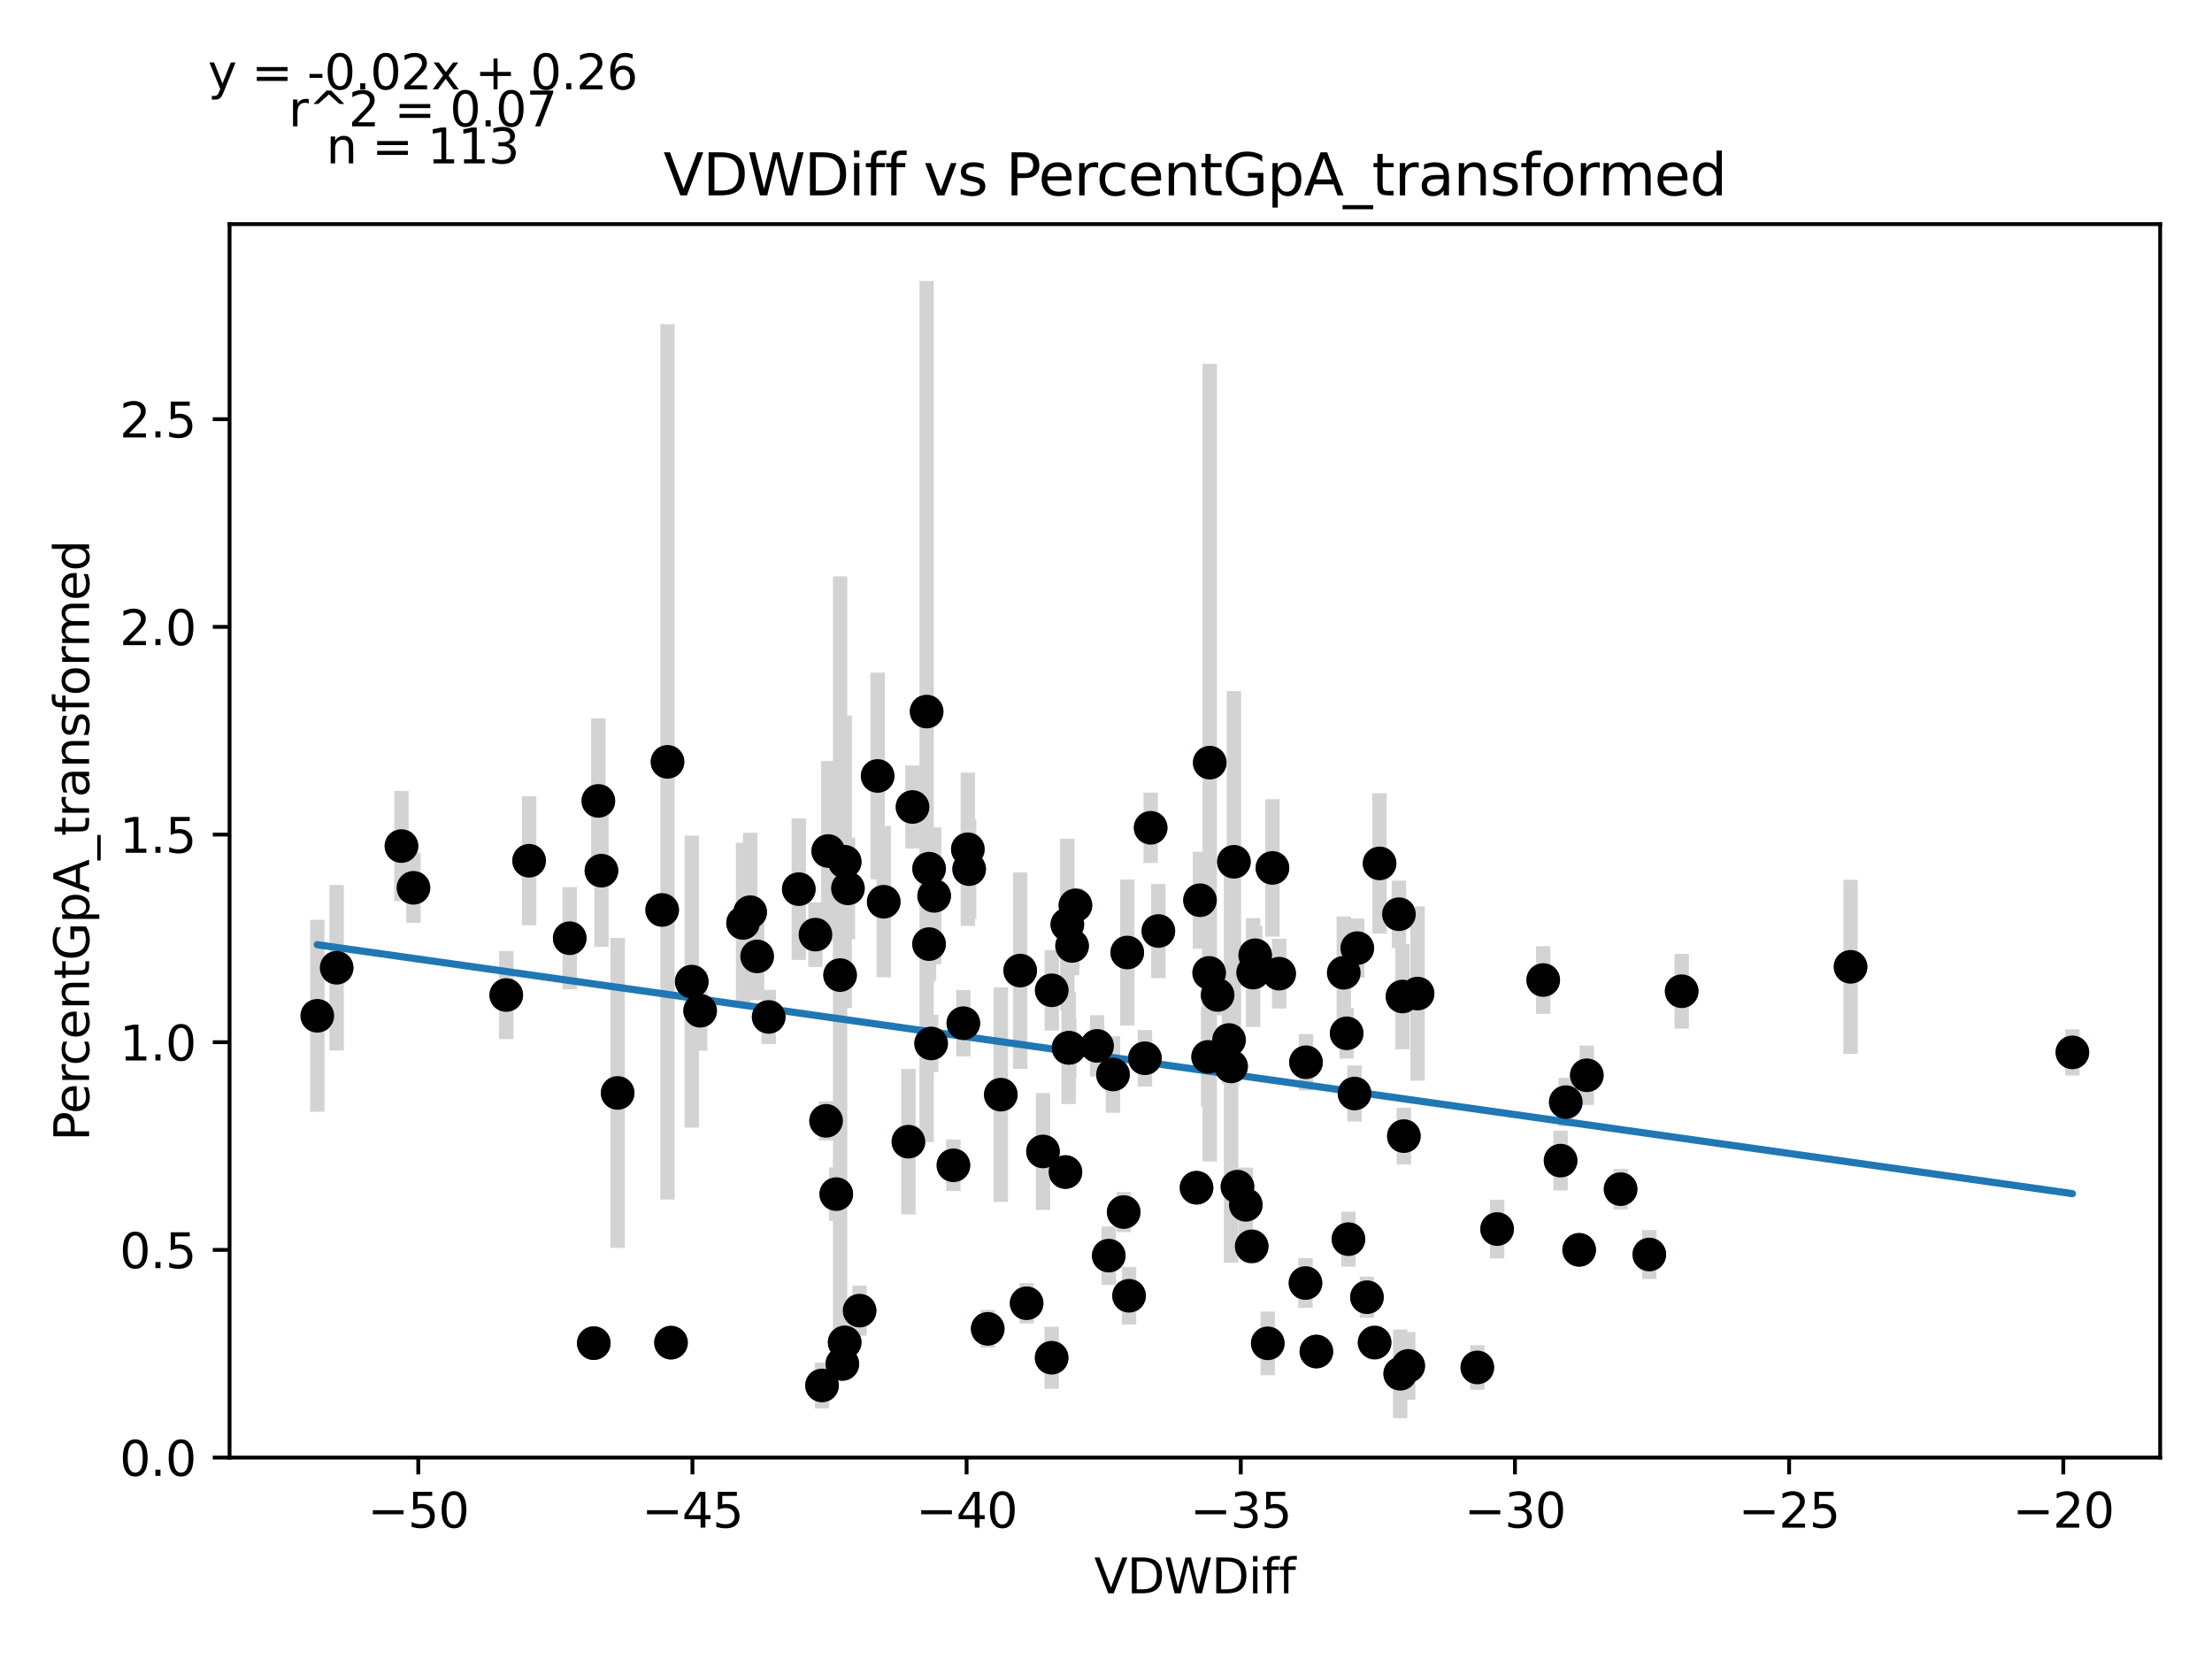 <?xml version="1.0" encoding="utf-8" standalone="no"?>
<!DOCTYPE svg PUBLIC "-//W3C//DTD SVG 1.1//EN"
  "http://www.w3.org/Graphics/SVG/1.1/DTD/svg11.dtd">
<svg xmlns:xlink="http://www.w3.org/1999/xlink" width="460.8pt" height="345.6pt" viewBox="0 0 460.8 345.6" xmlns="http://www.w3.org/2000/svg" version="1.1">
 <defs>
  <style type="text/css">*{stroke-linejoin: round; stroke-linecap: butt}</style>
 </defs>
 <g id="figure_1">
  <g id="patch_1">
   <path d="M 0 345.6 
L 460.8 345.6 
L 460.8 0 
L 0 0 
z
" style="fill: #ffffff"/>
  </g>
  <g id="axes_1">
   <g id="patch_2">
    <path d="M 47.821 303.64 
L 450 303.64 
L 450 46.692 
L 47.821 46.692 
z
" style="fill: #ffffff"/>
   </g>
   <g id="PathCollection_1">
    <defs>
     <path id="m735f400dd0" d="M 0 3 
C 0.796 3 1.559 2.684 2.121 2.121 
C 2.684 1.559 3 0.796 3 0 
C 3 -0.796 2.684 -1.559 2.121 -2.121 
C 1.559 -2.684 0.796 -3 0 -3 
C -0.796 -3 -1.559 -2.684 -2.121 -2.121 
C -2.684 -1.559 -3 -0.796 -3 0 
C -3 0.796 -2.684 1.559 -2.121 2.121 
C -1.559 2.684 -0.796 3 0 3 
z
" style="stroke: #1f77b4"/>
    </defs>
    <g clip-path="url(#p9bbe5860d2)">
     <use xlink:href="#m735f400dd0" x="169.873" y="194.701" style="fill: #1f77b4; stroke: #1f77b4"/>
     <use xlink:href="#m735f400dd0" x="172.091" y="233.491" style="fill: #1f77b4; stroke: #1f77b4"/>
     <use xlink:href="#m735f400dd0" x="110.224" y="179.307" style="fill: #1f77b4; stroke: #1f77b4"/>
     <use xlink:href="#m735f400dd0" x="223.336" y="197.056" style="fill: #1f77b4; stroke: #1f77b4"/>
     <use xlink:href="#m735f400dd0" x="83.628" y="176.254" style="fill: #1f77b4; stroke: #1f77b4"/>
     <use xlink:href="#m735f400dd0" x="66.102" y="211.611" style="fill: #1f77b4; stroke: #1f77b4"/>
     <use xlink:href="#m735f400dd0" x="70.128" y="201.6" style="fill: #1f77b4; stroke: #1f77b4"/>
     <use xlink:href="#m735f400dd0" x="86.128" y="184.947" style="fill: #1f77b4; stroke: #1f77b4"/>
     <use xlink:href="#m735f400dd0" x="124.649" y="166.845" style="fill: #1f77b4; stroke: #1f77b4"/>
     <use xlink:href="#m735f400dd0" x="238.505" y="220.456" style="fill: #1f77b4; stroke: #1f77b4"/>
     <use xlink:href="#m735f400dd0" x="139.783" y="279.701" style="fill: #1f77b4; stroke: #1f77b4"/>
     <use xlink:href="#m735f400dd0" x="145.85" y="210.555" style="fill: #1f77b4; stroke: #1f77b4"/>
     <use xlink:href="#m735f400dd0" x="193.968" y="217.369" style="fill: #1f77b4; stroke: #1f77b4"/>
     <use xlink:href="#m735f400dd0" x="144.1" y="204.488" style="fill: #1f77b4; stroke: #1f77b4"/>
     <use xlink:href="#m735f400dd0" x="166.402" y="185.223" style="fill: #1f77b4; stroke: #1f77b4"/>
     <use xlink:href="#m735f400dd0" x="325.096" y="241.779" style="fill: #1f77b4; stroke: #1f77b4"/>
     <use xlink:href="#m735f400dd0" x="175.006" y="203.127" style="fill: #1f77b4; stroke: #1f77b4"/>
     <use xlink:href="#m735f400dd0" x="125.287" y="181.377" style="fill: #1f77b4; stroke: #1f77b4"/>
     <use xlink:href="#m735f400dd0" x="179.07" y="273.03" style="fill: #1f77b4; stroke: #1f77b4"/>
     <use xlink:href="#m735f400dd0" x="222.346" y="192.592" style="fill: #1f77b4; stroke: #1f77b4"/>
     <use xlink:href="#m735f400dd0" x="128.669" y="227.677" style="fill: #1f77b4; stroke: #1f77b4"/>
     <use xlink:href="#m735f400dd0" x="193.537" y="196.674" style="fill: #1f77b4; stroke: #1f77b4"/>
     <use xlink:href="#m735f400dd0" x="271.956" y="267.281" style="fill: #1f77b4; stroke: #1f77b4"/>
     <use xlink:href="#m735f400dd0" x="257.783" y="247.198" style="fill: #1f77b4; stroke: #1f77b4"/>
     <use xlink:href="#m735f400dd0" x="175.966" y="179.523" style="fill: #1f77b4; stroke: #1f77b4"/>
     <use xlink:href="#m735f400dd0" x="139.056" y="158.712" style="fill: #1f77b4; stroke: #1f77b4"/>
     <use xlink:href="#m735f400dd0" x="157.72" y="199.237" style="fill: #1f77b4; stroke: #1f77b4"/>
     <use xlink:href="#m735f400dd0" x="123.694" y="279.805" style="fill: #1f77b4; stroke: #1f77b4"/>
     <use xlink:href="#m735f400dd0" x="118.68" y="195.447" style="fill: #1f77b4; stroke: #1f77b4"/>
     <use xlink:href="#m735f400dd0" x="182.826" y="161.647" style="fill: #1f77b4; stroke: #1f77b4"/>
     <use xlink:href="#m735f400dd0" x="137.943" y="189.56" style="fill: #1f77b4; stroke: #1f77b4"/>
     <use xlink:href="#m735f400dd0" x="174.211" y="248.752" style="fill: #1f77b4; stroke: #1f77b4"/>
     <use xlink:href="#m735f400dd0" x="193.035" y="148.236" style="fill: #1f77b4; stroke: #1f77b4"/>
     <use xlink:href="#m735f400dd0" x="292.453" y="236.674" style="fill: #1f77b4; stroke: #1f77b4"/>
     <use xlink:href="#m735f400dd0" x="284.76" y="270.23" style="fill: #1f77b4; stroke: #1f77b4"/>
     <use xlink:href="#m735f400dd0" x="189.24" y="237.833" style="fill: #1f77b4; stroke: #1f77b4"/>
     <use xlink:href="#m735f400dd0" x="259.52" y="250.987" style="fill: #1f77b4; stroke: #1f77b4"/>
     <use xlink:href="#m735f400dd0" x="105.463" y="207.283" style="fill: #1f77b4; stroke: #1f77b4"/>
     <use xlink:href="#m735f400dd0" x="176.639" y="185.064" style="fill: #1f77b4; stroke: #1f77b4"/>
     <use xlink:href="#m735f400dd0" x="251.676" y="220.169" style="fill: #1f77b4; stroke: #1f77b4"/>
     <use xlink:href="#m735f400dd0" x="241.31" y="193.948" style="fill: #1f77b4; stroke: #1f77b4"/>
     <use xlink:href="#m735f400dd0" x="256.459" y="222.158" style="fill: #1f77b4; stroke: #1f77b4"/>
     <use xlink:href="#m735f400dd0" x="160.13" y="211.845" style="fill: #1f77b4; stroke: #1f77b4"/>
     <use xlink:href="#m735f400dd0" x="252.01" y="158.874" style="fill: #1f77b4; stroke: #1f77b4"/>
     <use xlink:href="#m735f400dd0" x="156.272" y="190.023" style="fill: #1f77b4; stroke: #1f77b4"/>
     <use xlink:href="#m735f400dd0" x="175.478" y="284.13" style="fill: #1f77b4; stroke: #1f77b4"/>
     <use xlink:href="#m735f400dd0" x="337.597" y="247.722" style="fill: #1f77b4; stroke: #1f77b4"/>
     <use xlink:href="#m735f400dd0" x="261.047" y="202.61" style="fill: #1f77b4; stroke: #1f77b4"/>
     <use xlink:href="#m735f400dd0" x="184.098" y="187.851" style="fill: #1f77b4; stroke: #1f77b4"/>
     <use xlink:href="#m735f400dd0" x="235.203" y="269.932" style="fill: #1f77b4; stroke: #1f77b4"/>
     <use xlink:href="#m735f400dd0" x="231.857" y="223.838" style="fill: #1f77b4; stroke: #1f77b4"/>
     <use xlink:href="#m735f400dd0" x="205.76" y="276.821" style="fill: #1f77b4; stroke: #1f77b4"/>
     <use xlink:href="#m735f400dd0" x="219.076" y="282.841" style="fill: #1f77b4; stroke: #1f77b4"/>
     <use xlink:href="#m735f400dd0" x="228.545" y="217.88" style="fill: #1f77b4; stroke: #1f77b4"/>
     <use xlink:href="#m735f400dd0" x="200.681" y="213.148" style="fill: #1f77b4; stroke: #1f77b4"/>
     <use xlink:href="#m735f400dd0" x="175.961" y="279.635" style="fill: #1f77b4; stroke: #1f77b4"/>
     <use xlink:href="#m735f400dd0" x="201.618" y="176.92" style="fill: #1f77b4; stroke: #1f77b4"/>
     <use xlink:href="#m735f400dd0" x="249.982" y="187.532" style="fill: #1f77b4; stroke: #1f77b4"/>
     <use xlink:href="#m735f400dd0" x="282.745" y="197.515" style="fill: #1f77b4; stroke: #1f77b4"/>
     <use xlink:href="#m735f400dd0" x="326.184" y="229.595" style="fill: #1f77b4; stroke: #1f77b4"/>
     <use xlink:href="#m735f400dd0" x="280.534" y="215.259" style="fill: #1f77b4; stroke: #1f77b4"/>
     <use xlink:href="#m735f400dd0" x="265.073" y="180.802" style="fill: #1f77b4; stroke: #1f77b4"/>
     <use xlink:href="#m735f400dd0" x="286.357" y="279.676" style="fill: #1f77b4; stroke: #1f77b4"/>
     <use xlink:href="#m735f400dd0" x="217.277" y="239.867" style="fill: #1f77b4; stroke: #1f77b4"/>
     <use xlink:href="#m735f400dd0" x="194.604" y="186.625" style="fill: #1f77b4; stroke: #1f77b4"/>
     <use xlink:href="#m735f400dd0" x="221.953" y="244.161" style="fill: #1f77b4; stroke: #1f77b4"/>
     <use xlink:href="#m735f400dd0" x="208.485" y="228.036" style="fill: #1f77b4; stroke: #1f77b4"/>
     <use xlink:href="#m735f400dd0" x="171.242" y="288.612" style="fill: #1f77b4; stroke: #1f77b4"/>
     <use xlink:href="#m735f400dd0" x="264.099" y="279.841" style="fill: #1f77b4; stroke: #1f77b4"/>
     <use xlink:href="#m735f400dd0" x="272.063" y="221.289" style="fill: #1f77b4; stroke: #1f77b4"/>
     <use xlink:href="#m735f400dd0" x="266.474" y="202.831" style="fill: #1f77b4; stroke: #1f77b4"/>
     <use xlink:href="#m735f400dd0" x="190.097" y="168.111" style="fill: #1f77b4; stroke: #1f77b4"/>
     <use xlink:href="#m735f400dd0" x="172.534" y="177.281" style="fill: #1f77b4; stroke: #1f77b4"/>
     <use xlink:href="#m735f400dd0" x="222.758" y="218.268" style="fill: #1f77b4; stroke: #1f77b4"/>
     <use xlink:href="#m735f400dd0" x="291.424" y="190.447" style="fill: #1f77b4; stroke: #1f77b4"/>
     <use xlink:href="#m735f400dd0" x="274.224" y="281.549" style="fill: #1f77b4; stroke: #1f77b4"/>
     <use xlink:href="#m735f400dd0" x="154.793" y="192.269" style="fill: #1f77b4; stroke: #1f77b4"/>
     <use xlink:href="#m735f400dd0" x="222.61" y="218.292" style="fill: #1f77b4; stroke: #1f77b4"/>
     <use xlink:href="#m735f400dd0" x="282.17" y="227.801" style="fill: #1f77b4; stroke: #1f77b4"/>
     <use xlink:href="#m735f400dd0" x="249.26" y="247.424" style="fill: #1f77b4; stroke: #1f77b4"/>
     <use xlink:href="#m735f400dd0" x="230.974" y="261.57" style="fill: #1f77b4; stroke: #1f77b4"/>
     <use xlink:href="#m735f400dd0" x="224.033" y="188.598" style="fill: #1f77b4; stroke: #1f77b4"/>
     <use xlink:href="#m735f400dd0" x="219.103" y="206.294" style="fill: #1f77b4; stroke: #1f77b4"/>
     <use xlink:href="#m735f400dd0" x="234.827" y="198.424" style="fill: #1f77b4; stroke: #1f77b4"/>
     <use xlink:href="#m735f400dd0" x="292.165" y="207.592" style="fill: #1f77b4; stroke: #1f77b4"/>
     <use xlink:href="#m735f400dd0" x="212.527" y="202.191" style="fill: #1f77b4; stroke: #1f77b4"/>
     <use xlink:href="#m735f400dd0" x="280.902" y="258.142" style="fill: #1f77b4; stroke: #1f77b4"/>
     <use xlink:href="#m735f400dd0" x="343.58" y="261.338" style="fill: #1f77b4; stroke: #1f77b4"/>
     <use xlink:href="#m735f400dd0" x="201.891" y="181.056" style="fill: #1f77b4; stroke: #1f77b4"/>
     <use xlink:href="#m735f400dd0" x="234.087" y="252.498" style="fill: #1f77b4; stroke: #1f77b4"/>
     <use xlink:href="#m735f400dd0" x="239.704" y="172.441" style="fill: #1f77b4; stroke: #1f77b4"/>
     <use xlink:href="#m735f400dd0" x="257.048" y="179.527" style="fill: #1f77b4; stroke: #1f77b4"/>
     <use xlink:href="#m735f400dd0" x="330.563" y="223.999" style="fill: #1f77b4; stroke: #1f77b4"/>
     <use xlink:href="#m735f400dd0" x="350.322" y="206.491" style="fill: #1f77b4; stroke: #1f77b4"/>
     <use xlink:href="#m735f400dd0" x="321.482" y="204.153" style="fill: #1f77b4; stroke: #1f77b4"/>
     <use xlink:href="#m735f400dd0" x="198.613" y="242.754" style="fill: #1f77b4; stroke: #1f77b4"/>
     <use xlink:href="#m735f400dd0" x="256.025" y="216.65" style="fill: #1f77b4; stroke: #1f77b4"/>
     <use xlink:href="#m735f400dd0" x="311.873" y="256.035" style="fill: #1f77b4; stroke: #1f77b4"/>
     <use xlink:href="#m735f400dd0" x="261.48" y="198.998" style="fill: #1f77b4; stroke: #1f77b4"/>
     <use xlink:href="#m735f400dd0" x="307.751" y="284.868" style="fill: #1f77b4; stroke: #1f77b4"/>
     <use xlink:href="#m735f400dd0" x="260.748" y="259.639" style="fill: #1f77b4; stroke: #1f77b4"/>
     <use xlink:href="#m735f400dd0" x="431.719" y="219.232" style="fill: #1f77b4; stroke: #1f77b4"/>
     <use xlink:href="#m735f400dd0" x="385.504" y="201.41" style="fill: #1f77b4; stroke: #1f77b4"/>
     <use xlink:href="#m735f400dd0" x="213.867" y="271.493" style="fill: #1f77b4; stroke: #1f77b4"/>
     <use xlink:href="#m735f400dd0" x="295.309" y="206.978" style="fill: #1f77b4; stroke: #1f77b4"/>
     <use xlink:href="#m735f400dd0" x="193.548" y="180.96" style="fill: #1f77b4; stroke: #1f77b4"/>
     <use xlink:href="#m735f400dd0" x="279.935" y="202.643" style="fill: #1f77b4; stroke: #1f77b4"/>
     <use xlink:href="#m735f400dd0" x="328.966" y="260.365" style="fill: #1f77b4; stroke: #1f77b4"/>
     <use xlink:href="#m735f400dd0" x="253.651" y="207.268" style="fill: #1f77b4; stroke: #1f77b4"/>
     <use xlink:href="#m735f400dd0" x="291.69" y="286.184" style="fill: #1f77b4; stroke: #1f77b4"/>
     <use xlink:href="#m735f400dd0" x="287.389" y="179.864" style="fill: #1f77b4; stroke: #1f77b4"/>
     <use xlink:href="#m735f400dd0" x="293.362" y="284.539" style="fill: #1f77b4; stroke: #1f77b4"/>
     <use xlink:href="#m735f400dd0" x="251.895" y="202.674" style="fill: #1f77b4; stroke: #1f77b4"/>
    </g>
   </g>
   <g id="matplotlib.axis_1">
    <g id="xtick_1">
     <g id="line2d_1">
      <defs>
       <path id="mb7cf203f38" d="M 0 0 
L 0 3.5 
" style="stroke: #000000; stroke-width: 0.8"/>
      </defs>
      <g>
       <use xlink:href="#mb7cf203f38" x="87.133" y="303.64" style="stroke: #000000; stroke-width: 0.8"/>
      </g>
     </g>
     <g id="text_1">
      <!-- −50 -->
      <g transform="translate(76.581 318.238)scale(0.1 -0.1)">
       <defs>
        <path id="DejaVuSans-2212" d="M 678 2272 
L 4684 2272 
L 4684 1741 
L 678 1741 
L 678 2272 
z
" transform="scale(0.016)"/>
        <path id="DejaVuSans-35" d="M 691 4666 
L 3169 4666 
L 3169 4134 
L 1269 4134 
L 1269 2991 
Q 1406 3038 1543 3061 
Q 1681 3084 1819 3084 
Q 2600 3084 3056 2656 
Q 3513 2228 3513 1497 
Q 3513 744 3044 326 
Q 2575 -91 1722 -91 
Q 1428 -91 1123 -41 
Q 819 9 494 109 
L 494 744 
Q 775 591 1075 516 
Q 1375 441 1709 441 
Q 2250 441 2565 725 
Q 2881 1009 2881 1497 
Q 2881 1984 2565 2268 
Q 2250 2553 1709 2553 
Q 1456 2553 1204 2497 
Q 953 2441 691 2322 
L 691 4666 
z
" transform="scale(0.016)"/>
        <path id="DejaVuSans-30" d="M 2034 4250 
Q 1547 4250 1301 3770 
Q 1056 3291 1056 2328 
Q 1056 1369 1301 889 
Q 1547 409 2034 409 
Q 2525 409 2770 889 
Q 3016 1369 3016 2328 
Q 3016 3291 2770 3770 
Q 2525 4250 2034 4250 
z
M 2034 4750 
Q 2819 4750 3233 4129 
Q 3647 3509 3647 2328 
Q 3647 1150 3233 529 
Q 2819 -91 2034 -91 
Q 1250 -91 836 529 
Q 422 1150 422 2328 
Q 422 3509 836 4129 
Q 1250 4750 2034 4750 
z
" transform="scale(0.016)"/>
       </defs>
       <use xlink:href="#DejaVuSans-2212"/>
       <use xlink:href="#DejaVuSans-35" x="83.789"/>
       <use xlink:href="#DejaVuSans-30" x="147.412"/>
      </g>
     </g>
    </g>
    <g id="xtick_2">
     <g id="line2d_2">
      <g>
       <use xlink:href="#mb7cf203f38" x="144.247" y="303.64" style="stroke: #000000; stroke-width: 0.8"/>
      </g>
     </g>
     <g id="text_2">
      <!-- −45 -->
      <g transform="translate(133.695 318.238)scale(0.1 -0.1)">
       <defs>
        <path id="DejaVuSans-34" d="M 2419 4116 
L 825 1625 
L 2419 1625 
L 2419 4116 
z
M 2253 4666 
L 3047 4666 
L 3047 1625 
L 3713 1625 
L 3713 1100 
L 3047 1100 
L 3047 0 
L 2419 0 
L 2419 1100 
L 313 1100 
L 313 1709 
L 2253 4666 
z
" transform="scale(0.016)"/>
       </defs>
       <use xlink:href="#DejaVuSans-2212"/>
       <use xlink:href="#DejaVuSans-34" x="83.789"/>
       <use xlink:href="#DejaVuSans-35" x="147.412"/>
      </g>
     </g>
    </g>
    <g id="xtick_3">
     <g id="line2d_3">
      <g>
       <use xlink:href="#mb7cf203f38" x="201.362" y="303.64" style="stroke: #000000; stroke-width: 0.8"/>
      </g>
     </g>
     <g id="text_3">
      <!-- −40 -->
      <g transform="translate(190.81 318.238)scale(0.1 -0.1)">
       <use xlink:href="#DejaVuSans-2212"/>
       <use xlink:href="#DejaVuSans-34" x="83.789"/>
       <use xlink:href="#DejaVuSans-30" x="147.412"/>
      </g>
     </g>
    </g>
    <g id="xtick_4">
     <g id="line2d_4">
      <g>
       <use xlink:href="#mb7cf203f38" x="258.477" y="303.64" style="stroke: #000000; stroke-width: 0.8"/>
      </g>
     </g>
     <g id="text_4">
      <!-- −35 -->
      <g transform="translate(247.924 318.238)scale(0.1 -0.1)">
       <defs>
        <path id="DejaVuSans-33" d="M 2597 2516 
Q 3050 2419 3304 2112 
Q 3559 1806 3559 1356 
Q 3559 666 3084 287 
Q 2609 -91 1734 -91 
Q 1441 -91 1130 -33 
Q 819 25 488 141 
L 488 750 
Q 750 597 1062 519 
Q 1375 441 1716 441 
Q 2309 441 2620 675 
Q 2931 909 2931 1356 
Q 2931 1769 2642 2001 
Q 2353 2234 1838 2234 
L 1294 2234 
L 1294 2753 
L 1863 2753 
Q 2328 2753 2575 2939 
Q 2822 3125 2822 3475 
Q 2822 3834 2567 4026 
Q 2313 4219 1838 4219 
Q 1578 4219 1281 4162 
Q 984 4106 628 3988 
L 628 4550 
Q 988 4650 1302 4700 
Q 1616 4750 1894 4750 
Q 2613 4750 3031 4423 
Q 3450 4097 3450 3541 
Q 3450 3153 3228 2886 
Q 3006 2619 2597 2516 
z
" transform="scale(0.016)"/>
       </defs>
       <use xlink:href="#DejaVuSans-2212"/>
       <use xlink:href="#DejaVuSans-33" x="83.789"/>
       <use xlink:href="#DejaVuSans-35" x="147.412"/>
      </g>
     </g>
    </g>
    <g id="xtick_5">
     <g id="line2d_5">
      <g>
       <use xlink:href="#mb7cf203f38" x="315.591" y="303.64" style="stroke: #000000; stroke-width: 0.8"/>
      </g>
     </g>
     <g id="text_5">
      <!-- −30 -->
      <g transform="translate(305.039 318.238)scale(0.1 -0.1)">
       <use xlink:href="#DejaVuSans-2212"/>
       <use xlink:href="#DejaVuSans-33" x="83.789"/>
       <use xlink:href="#DejaVuSans-30" x="147.412"/>
      </g>
     </g>
    </g>
    <g id="xtick_6">
     <g id="line2d_6">
      <g>
       <use xlink:href="#mb7cf203f38" x="372.706" y="303.64" style="stroke: #000000; stroke-width: 0.8"/>
      </g>
     </g>
     <g id="text_6">
      <!-- −25 -->
      <g transform="translate(362.154 318.238)scale(0.1 -0.1)">
       <defs>
        <path id="DejaVuSans-32" d="M 1228 531 
L 3431 531 
L 3431 0 
L 469 0 
L 469 531 
Q 828 903 1448 1529 
Q 2069 2156 2228 2338 
Q 2531 2678 2651 2914 
Q 2772 3150 2772 3378 
Q 2772 3750 2511 3984 
Q 2250 4219 1831 4219 
Q 1534 4219 1204 4116 
Q 875 4013 500 3803 
L 500 4441 
Q 881 4594 1212 4672 
Q 1544 4750 1819 4750 
Q 2544 4750 2975 4387 
Q 3406 4025 3406 3419 
Q 3406 3131 3298 2873 
Q 3191 2616 2906 2266 
Q 2828 2175 2409 1742 
Q 1991 1309 1228 531 
z
" transform="scale(0.016)"/>
       </defs>
       <use xlink:href="#DejaVuSans-2212"/>
       <use xlink:href="#DejaVuSans-32" x="83.789"/>
       <use xlink:href="#DejaVuSans-35" x="147.412"/>
      </g>
     </g>
    </g>
    <g id="xtick_7">
     <g id="line2d_7">
      <g>
       <use xlink:href="#mb7cf203f38" x="429.821" y="303.64" style="stroke: #000000; stroke-width: 0.8"/>
      </g>
     </g>
     <g id="text_7">
      <!-- −20 -->
      <g transform="translate(419.268 318.238)scale(0.1 -0.1)">
       <use xlink:href="#DejaVuSans-2212"/>
       <use xlink:href="#DejaVuSans-32" x="83.789"/>
       <use xlink:href="#DejaVuSans-30" x="147.412"/>
      </g>
     </g>
    </g>
    <g id="text_8">
     <!-- VDWDiff -->
     <g transform="translate(227.937 331.917)scale(0.1 -0.1)">
      <defs>
       <path id="DejaVuSans-56" d="M 1831 0 
L 50 4666 
L 709 4666 
L 2188 738 
L 3669 4666 
L 4325 4666 
L 2547 0 
L 1831 0 
z
" transform="scale(0.016)"/>
       <path id="DejaVuSans-44" d="M 1259 4147 
L 1259 519 
L 2022 519 
Q 2988 519 3436 956 
Q 3884 1394 3884 2338 
Q 3884 3275 3436 3711 
Q 2988 4147 2022 4147 
L 1259 4147 
z
M 628 4666 
L 1925 4666 
Q 3281 4666 3915 4102 
Q 4550 3538 4550 2338 
Q 4550 1131 3912 565 
Q 3275 0 1925 0 
L 628 0 
L 628 4666 
z
" transform="scale(0.016)"/>
       <path id="DejaVuSans-57" d="M 213 4666 
L 850 4666 
L 1831 722 
L 2809 4666 
L 3519 4666 
L 4500 722 
L 5478 4666 
L 6119 4666 
L 4947 0 
L 4153 0 
L 3169 4050 
L 2175 0 
L 1381 0 
L 213 4666 
z
" transform="scale(0.016)"/>
       <path id="DejaVuSans-69" d="M 603 3500 
L 1178 3500 
L 1178 0 
L 603 0 
L 603 3500 
z
M 603 4863 
L 1178 4863 
L 1178 4134 
L 603 4134 
L 603 4863 
z
" transform="scale(0.016)"/>
       <path id="DejaVuSans-66" d="M 2375 4863 
L 2375 4384 
L 1825 4384 
Q 1516 4384 1395 4259 
Q 1275 4134 1275 3809 
L 1275 3500 
L 2222 3500 
L 2222 3053 
L 1275 3053 
L 1275 0 
L 697 0 
L 697 3053 
L 147 3053 
L 147 3500 
L 697 3500 
L 697 3744 
Q 697 4328 969 4595 
Q 1241 4863 1831 4863 
L 2375 4863 
z
" transform="scale(0.016)"/>
      </defs>
      <use xlink:href="#DejaVuSans-56"/>
      <use xlink:href="#DejaVuSans-44" x="68.408"/>
      <use xlink:href="#DejaVuSans-57" x="145.41"/>
      <use xlink:href="#DejaVuSans-44" x="244.287"/>
      <use xlink:href="#DejaVuSans-69" x="321.289"/>
      <use xlink:href="#DejaVuSans-66" x="349.072"/>
      <use xlink:href="#DejaVuSans-66" x="384.277"/>
     </g>
    </g>
   </g>
   <g id="matplotlib.axis_2">
    <g id="ytick_1">
     <g id="line2d_8">
      <defs>
       <path id="ma50ad6dd1a" d="M 0 0 
L -3.5 0 
" style="stroke: #000000; stroke-width: 0.8"/>
      </defs>
      <g>
       <use xlink:href="#ma50ad6dd1a" x="47.821" y="303.64" style="stroke: #000000; stroke-width: 0.8"/>
      </g>
     </g>
     <g id="text_9">
      <!-- 0.0 -->
      <g transform="translate(24.918 307.439)scale(0.1 -0.1)">
       <defs>
        <path id="DejaVuSans-2e" d="M 684 794 
L 1344 794 
L 1344 0 
L 684 0 
L 684 794 
z
" transform="scale(0.016)"/>
       </defs>
       <use xlink:href="#DejaVuSans-30"/>
       <use xlink:href="#DejaVuSans-2e" x="63.623"/>
       <use xlink:href="#DejaVuSans-30" x="95.41"/>
      </g>
     </g>
    </g>
    <g id="ytick_2">
     <g id="line2d_9">
      <g>
       <use xlink:href="#ma50ad6dd1a" x="47.821" y="260.378" style="stroke: #000000; stroke-width: 0.8"/>
      </g>
     </g>
     <g id="text_10">
      <!-- 0.5 -->
      <g transform="translate(24.918 264.177)scale(0.1 -0.1)">
       <use xlink:href="#DejaVuSans-30"/>
       <use xlink:href="#DejaVuSans-2e" x="63.623"/>
       <use xlink:href="#DejaVuSans-35" x="95.41"/>
      </g>
     </g>
    </g>
    <g id="ytick_3">
     <g id="line2d_10">
      <g>
       <use xlink:href="#ma50ad6dd1a" x="47.821" y="217.115" style="stroke: #000000; stroke-width: 0.8"/>
      </g>
     </g>
     <g id="text_11">
      <!-- 1.0 -->
      <g transform="translate(24.918 220.915)scale(0.1 -0.1)">
       <defs>
        <path id="DejaVuSans-31" d="M 794 531 
L 1825 531 
L 1825 4091 
L 703 3866 
L 703 4441 
L 1819 4666 
L 2450 4666 
L 2450 531 
L 3481 531 
L 3481 0 
L 794 0 
L 794 531 
z
" transform="scale(0.016)"/>
       </defs>
       <use xlink:href="#DejaVuSans-31"/>
       <use xlink:href="#DejaVuSans-2e" x="63.623"/>
       <use xlink:href="#DejaVuSans-30" x="95.41"/>
      </g>
     </g>
    </g>
    <g id="ytick_4">
     <g id="line2d_11">
      <g>
       <use xlink:href="#ma50ad6dd1a" x="47.821" y="173.853" style="stroke: #000000; stroke-width: 0.8"/>
      </g>
     </g>
     <g id="text_12">
      <!-- 1.5 -->
      <g transform="translate(24.918 177.652)scale(0.1 -0.1)">
       <use xlink:href="#DejaVuSans-31"/>
       <use xlink:href="#DejaVuSans-2e" x="63.623"/>
       <use xlink:href="#DejaVuSans-35" x="95.41"/>
      </g>
     </g>
    </g>
    <g id="ytick_5">
     <g id="line2d_12">
      <g>
       <use xlink:href="#ma50ad6dd1a" x="47.821" y="130.591" style="stroke: #000000; stroke-width: 0.8"/>
      </g>
     </g>
     <g id="text_13">
      <!-- 2.0 -->
      <g transform="translate(24.918 134.39)scale(0.1 -0.1)">
       <use xlink:href="#DejaVuSans-32"/>
       <use xlink:href="#DejaVuSans-2e" x="63.623"/>
       <use xlink:href="#DejaVuSans-30" x="95.41"/>
      </g>
     </g>
    </g>
    <g id="ytick_6">
     <g id="line2d_13">
      <g>
       <use xlink:href="#ma50ad6dd1a" x="47.821" y="87.328" style="stroke: #000000; stroke-width: 0.8"/>
      </g>
     </g>
     <g id="text_14">
      <!-- 2.5 -->
      <g transform="translate(24.918 91.128)scale(0.1 -0.1)">
       <use xlink:href="#DejaVuSans-32"/>
       <use xlink:href="#DejaVuSans-2e" x="63.623"/>
       <use xlink:href="#DejaVuSans-35" x="95.41"/>
      </g>
     </g>
    </g>
    <g id="text_15">
     <!-- PercentGpA_transformed -->
     <g transform="translate(18.56 237.704)rotate(-90)scale(0.1 -0.1)">
      <defs>
       <path id="DejaVuSans-50" d="M 1259 4147 
L 1259 2394 
L 2053 2394 
Q 2494 2394 2734 2622 
Q 2975 2850 2975 3272 
Q 2975 3691 2734 3919 
Q 2494 4147 2053 4147 
L 1259 4147 
z
M 628 4666 
L 2053 4666 
Q 2838 4666 3239 4311 
Q 3641 3956 3641 3272 
Q 3641 2581 3239 2228 
Q 2838 1875 2053 1875 
L 1259 1875 
L 1259 0 
L 628 0 
L 628 4666 
z
" transform="scale(0.016)"/>
       <path id="DejaVuSans-65" d="M 3597 1894 
L 3597 1613 
L 953 1613 
Q 991 1019 1311 708 
Q 1631 397 2203 397 
Q 2534 397 2845 478 
Q 3156 559 3463 722 
L 3463 178 
Q 3153 47 2828 -22 
Q 2503 -91 2169 -91 
Q 1331 -91 842 396 
Q 353 884 353 1716 
Q 353 2575 817 3079 
Q 1281 3584 2069 3584 
Q 2775 3584 3186 3129 
Q 3597 2675 3597 1894 
z
M 3022 2063 
Q 3016 2534 2758 2815 
Q 2500 3097 2075 3097 
Q 1594 3097 1305 2825 
Q 1016 2553 972 2059 
L 3022 2063 
z
" transform="scale(0.016)"/>
       <path id="DejaVuSans-72" d="M 2631 2963 
Q 2534 3019 2420 3045 
Q 2306 3072 2169 3072 
Q 1681 3072 1420 2755 
Q 1159 2438 1159 1844 
L 1159 0 
L 581 0 
L 581 3500 
L 1159 3500 
L 1159 2956 
Q 1341 3275 1631 3429 
Q 1922 3584 2338 3584 
Q 2397 3584 2469 3576 
Q 2541 3569 2628 3553 
L 2631 2963 
z
" transform="scale(0.016)"/>
       <path id="DejaVuSans-63" d="M 3122 3366 
L 3122 2828 
Q 2878 2963 2633 3030 
Q 2388 3097 2138 3097 
Q 1578 3097 1268 2742 
Q 959 2388 959 1747 
Q 959 1106 1268 751 
Q 1578 397 2138 397 
Q 2388 397 2633 464 
Q 2878 531 3122 666 
L 3122 134 
Q 2881 22 2623 -34 
Q 2366 -91 2075 -91 
Q 1284 -91 818 406 
Q 353 903 353 1747 
Q 353 2603 823 3093 
Q 1294 3584 2113 3584 
Q 2378 3584 2631 3529 
Q 2884 3475 3122 3366 
z
" transform="scale(0.016)"/>
       <path id="DejaVuSans-6e" d="M 3513 2113 
L 3513 0 
L 2938 0 
L 2938 2094 
Q 2938 2591 2744 2837 
Q 2550 3084 2163 3084 
Q 1697 3084 1428 2787 
Q 1159 2491 1159 1978 
L 1159 0 
L 581 0 
L 581 3500 
L 1159 3500 
L 1159 2956 
Q 1366 3272 1645 3428 
Q 1925 3584 2291 3584 
Q 2894 3584 3203 3211 
Q 3513 2838 3513 2113 
z
" transform="scale(0.016)"/>
       <path id="DejaVuSans-74" d="M 1172 4494 
L 1172 3500 
L 2356 3500 
L 2356 3053 
L 1172 3053 
L 1172 1153 
Q 1172 725 1289 603 
Q 1406 481 1766 481 
L 2356 481 
L 2356 0 
L 1766 0 
Q 1100 0 847 248 
Q 594 497 594 1153 
L 594 3053 
L 172 3053 
L 172 3500 
L 594 3500 
L 594 4494 
L 1172 4494 
z
" transform="scale(0.016)"/>
       <path id="DejaVuSans-47" d="M 3809 666 
L 3809 1919 
L 2778 1919 
L 2778 2438 
L 4434 2438 
L 4434 434 
Q 4069 175 3628 42 
Q 3188 -91 2688 -91 
Q 1594 -91 976 548 
Q 359 1188 359 2328 
Q 359 3472 976 4111 
Q 1594 4750 2688 4750 
Q 3144 4750 3555 4637 
Q 3966 4525 4313 4306 
L 4313 3634 
Q 3963 3931 3569 4081 
Q 3175 4231 2741 4231 
Q 1884 4231 1454 3753 
Q 1025 3275 1025 2328 
Q 1025 1384 1454 906 
Q 1884 428 2741 428 
Q 3075 428 3337 486 
Q 3600 544 3809 666 
z
" transform="scale(0.016)"/>
       <path id="DejaVuSans-70" d="M 1159 525 
L 1159 -1331 
L 581 -1331 
L 581 3500 
L 1159 3500 
L 1159 2969 
Q 1341 3281 1617 3432 
Q 1894 3584 2278 3584 
Q 2916 3584 3314 3078 
Q 3713 2572 3713 1747 
Q 3713 922 3314 415 
Q 2916 -91 2278 -91 
Q 1894 -91 1617 61 
Q 1341 213 1159 525 
z
M 3116 1747 
Q 3116 2381 2855 2742 
Q 2594 3103 2138 3103 
Q 1681 3103 1420 2742 
Q 1159 2381 1159 1747 
Q 1159 1113 1420 752 
Q 1681 391 2138 391 
Q 2594 391 2855 752 
Q 3116 1113 3116 1747 
z
" transform="scale(0.016)"/>
       <path id="DejaVuSans-41" d="M 2188 4044 
L 1331 1722 
L 3047 1722 
L 2188 4044 
z
M 1831 4666 
L 2547 4666 
L 4325 0 
L 3669 0 
L 3244 1197 
L 1141 1197 
L 716 0 
L 50 0 
L 1831 4666 
z
" transform="scale(0.016)"/>
       <path id="DejaVuSans-5f" d="M 3263 -1063 
L 3263 -1509 
L -63 -1509 
L -63 -1063 
L 3263 -1063 
z
" transform="scale(0.016)"/>
       <path id="DejaVuSans-61" d="M 2194 1759 
Q 1497 1759 1228 1600 
Q 959 1441 959 1056 
Q 959 750 1161 570 
Q 1363 391 1709 391 
Q 2188 391 2477 730 
Q 2766 1069 2766 1631 
L 2766 1759 
L 2194 1759 
z
M 3341 1997 
L 3341 0 
L 2766 0 
L 2766 531 
Q 2569 213 2275 61 
Q 1981 -91 1556 -91 
Q 1019 -91 701 211 
Q 384 513 384 1019 
Q 384 1609 779 1909 
Q 1175 2209 1959 2209 
L 2766 2209 
L 2766 2266 
Q 2766 2663 2505 2880 
Q 2244 3097 1772 3097 
Q 1472 3097 1187 3025 
Q 903 2953 641 2809 
L 641 3341 
Q 956 3463 1253 3523 
Q 1550 3584 1831 3584 
Q 2591 3584 2966 3190 
Q 3341 2797 3341 1997 
z
" transform="scale(0.016)"/>
       <path id="DejaVuSans-73" d="M 2834 3397 
L 2834 2853 
Q 2591 2978 2328 3040 
Q 2066 3103 1784 3103 
Q 1356 3103 1142 2972 
Q 928 2841 928 2578 
Q 928 2378 1081 2264 
Q 1234 2150 1697 2047 
L 1894 2003 
Q 2506 1872 2764 1633 
Q 3022 1394 3022 966 
Q 3022 478 2636 193 
Q 2250 -91 1575 -91 
Q 1294 -91 989 -36 
Q 684 19 347 128 
L 347 722 
Q 666 556 975 473 
Q 1284 391 1588 391 
Q 1994 391 2212 530 
Q 2431 669 2431 922 
Q 2431 1156 2273 1281 
Q 2116 1406 1581 1522 
L 1381 1569 
Q 847 1681 609 1914 
Q 372 2147 372 2553 
Q 372 3047 722 3315 
Q 1072 3584 1716 3584 
Q 2034 3584 2315 3537 
Q 2597 3491 2834 3397 
z
" transform="scale(0.016)"/>
       <path id="DejaVuSans-6f" d="M 1959 3097 
Q 1497 3097 1228 2736 
Q 959 2375 959 1747 
Q 959 1119 1226 758 
Q 1494 397 1959 397 
Q 2419 397 2687 759 
Q 2956 1122 2956 1747 
Q 2956 2369 2687 2733 
Q 2419 3097 1959 3097 
z
M 1959 3584 
Q 2709 3584 3137 3096 
Q 3566 2609 3566 1747 
Q 3566 888 3137 398 
Q 2709 -91 1959 -91 
Q 1206 -91 779 398 
Q 353 888 353 1747 
Q 353 2609 779 3096 
Q 1206 3584 1959 3584 
z
" transform="scale(0.016)"/>
       <path id="DejaVuSans-6d" d="M 3328 2828 
Q 3544 3216 3844 3400 
Q 4144 3584 4550 3584 
Q 5097 3584 5394 3201 
Q 5691 2819 5691 2113 
L 5691 0 
L 5113 0 
L 5113 2094 
Q 5113 2597 4934 2840 
Q 4756 3084 4391 3084 
Q 3944 3084 3684 2787 
Q 3425 2491 3425 1978 
L 3425 0 
L 2847 0 
L 2847 2094 
Q 2847 2600 2669 2842 
Q 2491 3084 2119 3084 
Q 1678 3084 1418 2786 
Q 1159 2488 1159 1978 
L 1159 0 
L 581 0 
L 581 3500 
L 1159 3500 
L 1159 2956 
Q 1356 3278 1631 3431 
Q 1906 3584 2284 3584 
Q 2666 3584 2933 3390 
Q 3200 3197 3328 2828 
z
" transform="scale(0.016)"/>
       <path id="DejaVuSans-64" d="M 2906 2969 
L 2906 4863 
L 3481 4863 
L 3481 0 
L 2906 0 
L 2906 525 
Q 2725 213 2448 61 
Q 2172 -91 1784 -91 
Q 1150 -91 751 415 
Q 353 922 353 1747 
Q 353 2572 751 3078 
Q 1150 3584 1784 3584 
Q 2172 3584 2448 3432 
Q 2725 3281 2906 2969 
z
M 947 1747 
Q 947 1113 1208 752 
Q 1469 391 1925 391 
Q 2381 391 2643 752 
Q 2906 1113 2906 1747 
Q 2906 2381 2643 2742 
Q 2381 3103 1925 3103 
Q 1469 3103 1208 2742 
Q 947 2381 947 1747 
z
" transform="scale(0.016)"/>
      </defs>
      <use xlink:href="#DejaVuSans-50"/>
      <use xlink:href="#DejaVuSans-65" x="56.678"/>
      <use xlink:href="#DejaVuSans-72" x="118.201"/>
      <use xlink:href="#DejaVuSans-63" x="157.064"/>
      <use xlink:href="#DejaVuSans-65" x="212.045"/>
      <use xlink:href="#DejaVuSans-6e" x="273.568"/>
      <use xlink:href="#DejaVuSans-74" x="336.947"/>
      <use xlink:href="#DejaVuSans-47" x="376.156"/>
      <use xlink:href="#DejaVuSans-70" x="453.646"/>
      <use xlink:href="#DejaVuSans-41" x="517.123"/>
      <use xlink:href="#DejaVuSans-5f" x="585.531"/>
      <use xlink:href="#DejaVuSans-74" x="635.531"/>
      <use xlink:href="#DejaVuSans-72" x="674.74"/>
      <use xlink:href="#DejaVuSans-61" x="715.854"/>
      <use xlink:href="#DejaVuSans-6e" x="777.133"/>
      <use xlink:href="#DejaVuSans-73" x="840.512"/>
      <use xlink:href="#DejaVuSans-66" x="892.611"/>
      <use xlink:href="#DejaVuSans-6f" x="927.816"/>
      <use xlink:href="#DejaVuSans-72" x="988.998"/>
      <use xlink:href="#DejaVuSans-6d" x="1028.361"/>
      <use xlink:href="#DejaVuSans-65" x="1125.773"/>
      <use xlink:href="#DejaVuSans-64" x="1187.297"/>
     </g>
    </g>
   </g>
   <g id="LineCollection_1">
    <path d="M 169.873 201.447 
L 169.873 187.956 
" clip-path="url(#p9bbe5860d2)" style="fill: none; stroke: #d3d3d3; stroke-width: 3"/>
    <path d="M 172.091 237.579 
L 172.091 229.403 
" clip-path="url(#p9bbe5860d2)" style="fill: none; stroke: #d3d3d3; stroke-width: 3"/>
    <path d="M 110.224 192.752 
L 110.224 165.862 
" clip-path="url(#p9bbe5860d2)" style="fill: none; stroke: #d3d3d3; stroke-width: 3"/>
    <path d="M 223.336 203.162 
L 223.336 190.949 
" clip-path="url(#p9bbe5860d2)" style="fill: none; stroke: #d3d3d3; stroke-width: 3"/>
    <path d="M 83.628 187.742 
L 83.628 164.766 
" clip-path="url(#p9bbe5860d2)" style="fill: none; stroke: #d3d3d3; stroke-width: 3"/>
    <path d="M 66.102 231.605 
L 66.102 191.617 
" clip-path="url(#p9bbe5860d2)" style="fill: none; stroke: #d3d3d3; stroke-width: 3"/>
    <path d="M 70.128 218.832 
L 70.128 184.368 
" clip-path="url(#p9bbe5860d2)" style="fill: none; stroke: #d3d3d3; stroke-width: 3"/>
    <path d="M 86.128 192.263 
L 86.128 177.631 
" clip-path="url(#p9bbe5860d2)" style="fill: none; stroke: #d3d3d3; stroke-width: 3"/>
    <path d="M 124.649 184.055 
L 124.649 149.635 
" clip-path="url(#p9bbe5860d2)" style="fill: none; stroke: #d3d3d3; stroke-width: 3"/>
    <path d="M 238.505 226.34 
L 238.505 214.571 
" clip-path="url(#p9bbe5860d2)" style="fill: none; stroke: #d3d3d3; stroke-width: 3"/>
    <path d="M 139.783 282.411 
L 139.783 276.991 
" clip-path="url(#p9bbe5860d2)" style="fill: none; stroke: #d3d3d3; stroke-width: 3"/>
    <path d="M 145.85 218.873 
L 145.85 202.236 
" clip-path="url(#p9bbe5860d2)" style="fill: none; stroke: #d3d3d3; stroke-width: 3"/>
    <path d="M 193.968 223.318 
L 193.968 211.421 
" clip-path="url(#p9bbe5860d2)" style="fill: none; stroke: #d3d3d3; stroke-width: 3"/>
    <path d="M 144.1 234.905 
L 144.1 174.071 
" clip-path="url(#p9bbe5860d2)" style="fill: none; stroke: #d3d3d3; stroke-width: 3"/>
    <path d="M 166.402 199.96 
L 166.402 170.487 
" clip-path="url(#p9bbe5860d2)" style="fill: none; stroke: #d3d3d3; stroke-width: 3"/>
    <path d="M 325.096 247.998 
L 325.096 235.559 
" clip-path="url(#p9bbe5860d2)" style="fill: none; stroke: #d3d3d3; stroke-width: 3"/>
    <path d="M 175.006 286.194 
L 175.006 120.06 
" clip-path="url(#p9bbe5860d2)" style="fill: none; stroke: #d3d3d3; stroke-width: 3"/>
    <path d="M 125.287 197.251 
L 125.287 165.503 
" clip-path="url(#p9bbe5860d2)" style="fill: none; stroke: #d3d3d3; stroke-width: 3"/>
    <path d="M 179.07 278.235 
L 179.07 267.825 
" clip-path="url(#p9bbe5860d2)" style="fill: none; stroke: #d3d3d3; stroke-width: 3"/>
    <path d="M 222.346 210.478 
L 222.346 174.707 
" clip-path="url(#p9bbe5860d2)" style="fill: none; stroke: #d3d3d3; stroke-width: 3"/>
    <path d="M 128.669 259.97 
L 128.669 195.384 
" clip-path="url(#p9bbe5860d2)" style="fill: none; stroke: #d3d3d3; stroke-width: 3"/>
    <path d="M 193.537 204.336 
L 193.537 189.013 
" clip-path="url(#p9bbe5860d2)" style="fill: none; stroke: #d3d3d3; stroke-width: 3"/>
    <path d="M 271.956 272.454 
L 271.956 262.109 
" clip-path="url(#p9bbe5860d2)" style="fill: none; stroke: #d3d3d3; stroke-width: 3"/>
    <path d="M 257.783 250.475 
L 257.783 243.921 
" clip-path="url(#p9bbe5860d2)" style="fill: none; stroke: #d3d3d3; stroke-width: 3"/>
    <path d="M 175.966 209.997 
L 175.966 149.049 
" clip-path="url(#p9bbe5860d2)" style="fill: none; stroke: #d3d3d3; stroke-width: 3"/>
    <path d="M 139.056 249.892 
L 139.056 67.532 
" clip-path="url(#p9bbe5860d2)" style="fill: none; stroke: #d3d3d3; stroke-width: 3"/>
    <path d="M 157.72 208.355 
L 157.72 190.118 
" clip-path="url(#p9bbe5860d2)" style="fill: none; stroke: #d3d3d3; stroke-width: 3"/>
    <path d="M 123.694 282.421 
L 123.694 277.189 
" clip-path="url(#p9bbe5860d2)" style="fill: none; stroke: #d3d3d3; stroke-width: 3"/>
    <path d="M 118.68 206.1 
L 118.68 184.795 
" clip-path="url(#p9bbe5860d2)" style="fill: none; stroke: #d3d3d3; stroke-width: 3"/>
    <path d="M 182.826 183.174 
L 182.826 140.121 
" clip-path="url(#p9bbe5860d2)" style="fill: none; stroke: #d3d3d3; stroke-width: 3"/>
    <path d="M 137.943 192.305 
L 137.943 186.815 
" clip-path="url(#p9bbe5860d2)" style="fill: none; stroke: #d3d3d3; stroke-width: 3"/>
    <path d="M 174.211 254.322 
L 174.211 243.181 
" clip-path="url(#p9bbe5860d2)" style="fill: none; stroke: #d3d3d3; stroke-width: 3"/>
    <path d="M 193.035 237.936 
L 193.035 58.537 
" clip-path="url(#p9bbe5860d2)" style="fill: none; stroke: #d3d3d3; stroke-width: 3"/>
    <path d="M 292.453 242.578 
L 292.453 230.769 
" clip-path="url(#p9bbe5860d2)" style="fill: none; stroke: #d3d3d3; stroke-width: 3"/>
    <path d="M 284.76 274.519 
L 284.76 265.941 
" clip-path="url(#p9bbe5860d2)" style="fill: none; stroke: #d3d3d3; stroke-width: 3"/>
    <path d="M 189.24 253 
L 189.24 222.666 
" clip-path="url(#p9bbe5860d2)" style="fill: none; stroke: #d3d3d3; stroke-width: 3"/>
    <path d="M 259.52 258.749 
L 259.52 243.226 
" clip-path="url(#p9bbe5860d2)" style="fill: none; stroke: #d3d3d3; stroke-width: 3"/>
    <path d="M 105.463 216.459 
L 105.463 198.107 
" clip-path="url(#p9bbe5860d2)" style="fill: none; stroke: #d3d3d3; stroke-width: 3"/>
    <path d="M 176.639 195.646 
L 176.639 174.481 
" clip-path="url(#p9bbe5860d2)" style="fill: none; stroke: #d3d3d3; stroke-width: 3"/>
    <path d="M 251.676 230.557 
L 251.676 209.781 
" clip-path="url(#p9bbe5860d2)" style="fill: none; stroke: #d3d3d3; stroke-width: 3"/>
    <path d="M 241.31 203.754 
L 241.31 184.143 
" clip-path="url(#p9bbe5860d2)" style="fill: none; stroke: #d3d3d3; stroke-width: 3"/>
    <path d="M 256.459 263.027 
L 256.459 181.289 
" clip-path="url(#p9bbe5860d2)" style="fill: none; stroke: #d3d3d3; stroke-width: 3"/>
    <path d="M 160.13 217.496 
L 160.13 206.194 
" clip-path="url(#p9bbe5860d2)" style="fill: none; stroke: #d3d3d3; stroke-width: 3"/>
    <path d="M 252.01 241.951 
L 252.01 75.797 
" clip-path="url(#p9bbe5860d2)" style="fill: none; stroke: #d3d3d3; stroke-width: 3"/>
    <path d="M 156.272 206.569 
L 156.272 173.477 
" clip-path="url(#p9bbe5860d2)" style="fill: none; stroke: #d3d3d3; stroke-width: 3"/>
    <path d="M 175.478 287.421 
L 175.478 280.84 
" clip-path="url(#p9bbe5860d2)" style="fill: none; stroke: #d3d3d3; stroke-width: 3"/>
    <path d="M 337.597 251.94 
L 337.597 243.503 
" clip-path="url(#p9bbe5860d2)" style="fill: none; stroke: #d3d3d3; stroke-width: 3"/>
    <path d="M 261.047 213.949 
L 261.047 191.271 
" clip-path="url(#p9bbe5860d2)" style="fill: none; stroke: #d3d3d3; stroke-width: 3"/>
    <path d="M 184.098 203.605 
L 184.098 172.098 
" clip-path="url(#p9bbe5860d2)" style="fill: none; stroke: #d3d3d3; stroke-width: 3"/>
    <path d="M 235.203 275.926 
L 235.203 263.938 
" clip-path="url(#p9bbe5860d2)" style="fill: none; stroke: #d3d3d3; stroke-width: 3"/>
    <path d="M 231.857 231.816 
L 231.857 215.861 
" clip-path="url(#p9bbe5860d2)" style="fill: none; stroke: #d3d3d3; stroke-width: 3"/>
    <path d="M 205.76 280.751 
L 205.76 272.89 
" clip-path="url(#p9bbe5860d2)" style="fill: none; stroke: #d3d3d3; stroke-width: 3"/>
    <path d="M 219.076 289.319 
L 219.076 276.363 
" clip-path="url(#p9bbe5860d2)" style="fill: none; stroke: #d3d3d3; stroke-width: 3"/>
    <path d="M 228.545 224.27 
L 228.545 211.49 
" clip-path="url(#p9bbe5860d2)" style="fill: none; stroke: #d3d3d3; stroke-width: 3"/>
    <path d="M 200.681 220.07 
L 200.681 206.227 
" clip-path="url(#p9bbe5860d2)" style="fill: none; stroke: #d3d3d3; stroke-width: 3"/>
    <path d="M 175.961 284.875 
L 175.961 274.394 
" clip-path="url(#p9bbe5860d2)" style="fill: none; stroke: #d3d3d3; stroke-width: 3"/>
    <path d="M 201.618 192.888 
L 201.618 160.951 
" clip-path="url(#p9bbe5860d2)" style="fill: none; stroke: #d3d3d3; stroke-width: 3"/>
    <path d="M 249.982 197.629 
L 249.982 177.434 
" clip-path="url(#p9bbe5860d2)" style="fill: none; stroke: #d3d3d3; stroke-width: 3"/>
    <path d="M 282.745 203.688 
L 282.745 191.341 
" clip-path="url(#p9bbe5860d2)" style="fill: none; stroke: #d3d3d3; stroke-width: 3"/>
    <path d="M 326.184 234.652 
L 326.184 224.537 
" clip-path="url(#p9bbe5860d2)" style="fill: none; stroke: #d3d3d3; stroke-width: 3"/>
    <path d="M 280.534 220.526 
L 280.534 209.992 
" clip-path="url(#p9bbe5860d2)" style="fill: none; stroke: #d3d3d3; stroke-width: 3"/>
    <path d="M 265.073 195.104 
L 265.073 166.499 
" clip-path="url(#p9bbe5860d2)" style="fill: none; stroke: #d3d3d3; stroke-width: 3"/>
    <path d="M 286.357 283.199 
L 286.357 276.153 
" clip-path="url(#p9bbe5860d2)" style="fill: none; stroke: #d3d3d3; stroke-width: 3"/>
    <path d="M 217.277 252.034 
L 217.277 227.701 
" clip-path="url(#p9bbe5860d2)" style="fill: none; stroke: #d3d3d3; stroke-width: 3"/>
    <path d="M 194.604 200.864 
L 194.604 172.387 
" clip-path="url(#p9bbe5860d2)" style="fill: none; stroke: #d3d3d3; stroke-width: 3"/>
    <path d="M 221.953 245.147 
L 221.953 243.175 
" clip-path="url(#p9bbe5860d2)" style="fill: none; stroke: #d3d3d3; stroke-width: 3"/>
    <path d="M 208.485 250.366 
L 208.485 205.706 
" clip-path="url(#p9bbe5860d2)" style="fill: none; stroke: #d3d3d3; stroke-width: 3"/>
    <path d="M 171.242 293.385 
L 171.242 283.839 
" clip-path="url(#p9bbe5860d2)" style="fill: none; stroke: #d3d3d3; stroke-width: 3"/>
    <path d="M 264.099 286.477 
L 264.099 273.206 
" clip-path="url(#p9bbe5860d2)" style="fill: none; stroke: #d3d3d3; stroke-width: 3"/>
    <path d="M 272.063 227.172 
L 272.063 215.405 
" clip-path="url(#p9bbe5860d2)" style="fill: none; stroke: #d3d3d3; stroke-width: 3"/>
    <path d="M 266.474 210.1 
L 266.474 195.563 
" clip-path="url(#p9bbe5860d2)" style="fill: none; stroke: #d3d3d3; stroke-width: 3"/>
    <path d="M 190.097 176.775 
L 190.097 159.447 
" clip-path="url(#p9bbe5860d2)" style="fill: none; stroke: #d3d3d3; stroke-width: 3"/>
    <path d="M 172.534 196.022 
L 172.534 158.54 
" clip-path="url(#p9bbe5860d2)" style="fill: none; stroke: #d3d3d3; stroke-width: 3"/>
    <path d="M 222.758 224.482 
L 222.758 212.054 
" clip-path="url(#p9bbe5860d2)" style="fill: none; stroke: #d3d3d3; stroke-width: 3"/>
    <path d="M 291.424 197.443 
L 291.424 183.45 
" clip-path="url(#p9bbe5860d2)" style="fill: none; stroke: #d3d3d3; stroke-width: 3"/>
    <path d="M 274.224 284.785 
L 274.224 278.312 
" clip-path="url(#p9bbe5860d2)" style="fill: none; stroke: #d3d3d3; stroke-width: 3"/>
    <path d="M 154.793 208.976 
L 154.793 175.562 
" clip-path="url(#p9bbe5860d2)" style="fill: none; stroke: #d3d3d3; stroke-width: 3"/>
    <path d="M 222.61 229.977 
L 222.61 206.608 
" clip-path="url(#p9bbe5860d2)" style="fill: none; stroke: #d3d3d3; stroke-width: 3"/>
    <path d="M 282.17 233.65 
L 282.17 221.952 
" clip-path="url(#p9bbe5860d2)" style="fill: none; stroke: #d3d3d3; stroke-width: 3"/>
    <path d="M 249.26 250.326 
L 249.26 244.522 
" clip-path="url(#p9bbe5860d2)" style="fill: none; stroke: #d3d3d3; stroke-width: 3"/>
    <path d="M 230.974 267.653 
L 230.974 255.488 
" clip-path="url(#p9bbe5860d2)" style="fill: none; stroke: #d3d3d3; stroke-width: 3"/>
    <path d="M 224.033 192.183 
L 224.033 185.013 
" clip-path="url(#p9bbe5860d2)" style="fill: none; stroke: #d3d3d3; stroke-width: 3"/>
    <path d="M 219.103 214.678 
L 219.103 197.91 
" clip-path="url(#p9bbe5860d2)" style="fill: none; stroke: #d3d3d3; stroke-width: 3"/>
    <path d="M 234.827 213.624 
L 234.827 183.224 
" clip-path="url(#p9bbe5860d2)" style="fill: none; stroke: #d3d3d3; stroke-width: 3"/>
    <path d="M 292.165 218.588 
L 292.165 196.596 
" clip-path="url(#p9bbe5860d2)" style="fill: none; stroke: #d3d3d3; stroke-width: 3"/>
    <path d="M 212.527 222.653 
L 212.527 181.729 
" clip-path="url(#p9bbe5860d2)" style="fill: none; stroke: #d3d3d3; stroke-width: 3"/>
    <path d="M 280.902 263.863 
L 280.902 252.422 
" clip-path="url(#p9bbe5860d2)" style="fill: none; stroke: #d3d3d3; stroke-width: 3"/>
    <path d="M 343.58 266.432 
L 343.58 256.245 
" clip-path="url(#p9bbe5860d2)" style="fill: none; stroke: #d3d3d3; stroke-width: 3"/>
    <path d="M 201.891 191.424 
L 201.891 170.688 
" clip-path="url(#p9bbe5860d2)" style="fill: none; stroke: #d3d3d3; stroke-width: 3"/>
    <path d="M 234.087 256.678 
L 234.087 248.318 
" clip-path="url(#p9bbe5860d2)" style="fill: none; stroke: #d3d3d3; stroke-width: 3"/>
    <path d="M 239.704 179.773 
L 239.704 165.11 
" clip-path="url(#p9bbe5860d2)" style="fill: none; stroke: #d3d3d3; stroke-width: 3"/>
    <path d="M 257.048 215.091 
L 257.048 143.963 
" clip-path="url(#p9bbe5860d2)" style="fill: none; stroke: #d3d3d3; stroke-width: 3"/>
    <path d="M 330.563 230.177 
L 330.563 217.821 
" clip-path="url(#p9bbe5860d2)" style="fill: none; stroke: #d3d3d3; stroke-width: 3"/>
    <path d="M 350.322 214.273 
L 350.322 198.71 
" clip-path="url(#p9bbe5860d2)" style="fill: none; stroke: #d3d3d3; stroke-width: 3"/>
    <path d="M 321.482 211.202 
L 321.482 197.105 
" clip-path="url(#p9bbe5860d2)" style="fill: none; stroke: #d3d3d3; stroke-width: 3"/>
    <path d="M 198.613 248.121 
L 198.613 237.387 
" clip-path="url(#p9bbe5860d2)" style="fill: none; stroke: #d3d3d3; stroke-width: 3"/>
    <path d="M 256.025 225.738 
L 256.025 207.562 
" clip-path="url(#p9bbe5860d2)" style="fill: none; stroke: #d3d3d3; stroke-width: 3"/>
    <path d="M 311.873 262.142 
L 311.873 249.927 
" clip-path="url(#p9bbe5860d2)" style="fill: none; stroke: #d3d3d3; stroke-width: 3"/>
    <path d="M 261.48 205.131 
L 261.48 192.865 
" clip-path="url(#p9bbe5860d2)" style="fill: none; stroke: #d3d3d3; stroke-width: 3"/>
    <path d="M 307.751 289.515 
L 307.751 280.222 
" clip-path="url(#p9bbe5860d2)" style="fill: none; stroke: #d3d3d3; stroke-width: 3"/>
    <path d="M 260.748 263.173 
L 260.748 256.106 
" clip-path="url(#p9bbe5860d2)" style="fill: none; stroke: #d3d3d3; stroke-width: 3"/>
    <path d="M 431.719 224.044 
L 431.719 214.42 
" clip-path="url(#p9bbe5860d2)" style="fill: none; stroke: #d3d3d3; stroke-width: 3"/>
    <path d="M 385.504 219.548 
L 385.504 183.272 
" clip-path="url(#p9bbe5860d2)" style="fill: none; stroke: #d3d3d3; stroke-width: 3"/>
    <path d="M 213.867 275.693 
L 213.867 267.292 
" clip-path="url(#p9bbe5860d2)" style="fill: none; stroke: #d3d3d3; stroke-width: 3"/>
    <path d="M 295.309 225.131 
L 295.309 188.826 
" clip-path="url(#p9bbe5860d2)" style="fill: none; stroke: #d3d3d3; stroke-width: 3"/>
    <path d="M 193.548 189.573 
L 193.548 172.347 
" clip-path="url(#p9bbe5860d2)" style="fill: none; stroke: #d3d3d3; stroke-width: 3"/>
    <path d="M 279.935 214.354 
L 279.935 190.932 
" clip-path="url(#p9bbe5860d2)" style="fill: none; stroke: #d3d3d3; stroke-width: 3"/>
    <path d="M 328.966 262.46 
L 328.966 258.271 
" clip-path="url(#p9bbe5860d2)" style="fill: none; stroke: #d3d3d3; stroke-width: 3"/>
    <path d="M 253.651 211.511 
L 253.651 203.025 
" clip-path="url(#p9bbe5860d2)" style="fill: none; stroke: #d3d3d3; stroke-width: 3"/>
    <path d="M 291.69 295.438 
L 291.69 276.929 
" clip-path="url(#p9bbe5860d2)" style="fill: none; stroke: #d3d3d3; stroke-width: 3"/>
    <path d="M 287.389 194.48 
L 287.389 165.249 
" clip-path="url(#p9bbe5860d2)" style="fill: none; stroke: #d3d3d3; stroke-width: 3"/>
    <path d="M 293.362 291.576 
L 293.362 277.501 
" clip-path="url(#p9bbe5860d2)" style="fill: none; stroke: #d3d3d3; stroke-width: 3"/>
    <path d="M 251.895 212.475 
L 251.895 192.873 
" clip-path="url(#p9bbe5860d2)" style="fill: none; stroke: #d3d3d3; stroke-width: 3"/>
   </g>
   <g id="line2d_14">
    <path d="M 169.873 211.521 
L 172.091 211.835 
L 110.224 203.061 
L 223.336 219.103 
L 83.628 199.29 
L 66.102 196.804 
L 70.128 197.375 
L 86.128 199.644 
L 124.649 205.107 
L 238.505 221.254 
L 139.783 207.253 
L 145.85 208.114 
L 193.968 214.938 
L 144.1 207.866 
L 166.402 211.028 
L 325.096 233.534 
L 175.006 212.249 
L 125.287 205.197 
L 179.07 212.825 
L 222.346 218.962 
L 128.669 205.677 
L 193.537 214.877 
L 271.956 225.998 
L 257.783 223.988 
L 175.966 212.385 
L 139.056 207.15 
L 157.72 209.797 
L 123.694 204.972 
L 118.68 204.26 
L 182.826 213.358 
L 137.943 206.992 
L 174.211 212.136 
L 193.035 214.805 
L 292.453 228.905 
L 284.76 227.814 
L 189.24 214.267 
L 259.52 224.234 
L 105.463 202.386 
L 176.639 212.48 
L 251.676 223.122 
L 241.31 221.652 
L 256.459 223.8 
L 160.13 210.139 
L 252.01 223.169 
L 156.272 209.592 
L 175.478 212.315 
L 337.597 235.307 
L 261.047 224.451 
L 184.098 213.538 
L 235.203 220.785 
L 231.857 220.311 
L 205.76 216.61 
L 219.076 218.498 
L 228.545 219.841 
L 200.681 215.89 
L 175.961 212.384 
L 201.618 216.023 
L 249.982 222.881 
L 282.745 227.528 
L 326.184 233.688 
L 280.534 227.214 
L 265.073 225.022 
L 286.357 228.04 
L 217.277 218.243 
L 194.604 215.028 
L 221.953 218.906 
L 208.485 216.997 
L 171.242 211.715 
L 264.099 224.884 
L 272.063 226.013 
L 266.474 225.22 
L 190.097 214.389 
L 172.534 211.898 
L 222.758 219.021 
L 291.424 228.759 
L 274.224 226.319 
L 154.793 209.382 
L 222.61 219 
L 282.17 227.446 
L 249.26 222.779 
L 230.974 220.186 
L 224.033 219.201 
L 219.103 218.502 
L 234.827 220.732 
L 292.165 228.864 
L 212.527 217.57 
L 280.902 227.267 
L 343.58 236.155 
L 201.891 216.061 
L 234.087 220.627 
L 239.704 221.424 
L 257.048 223.884 
L 330.563 234.309 
L 350.322 237.111 
L 321.482 233.021 
L 198.613 215.596 
L 256.025 223.739 
L 311.873 231.659 
L 261.48 224.512 
L 307.751 231.074 
L 260.748 224.408 
L 431.719 248.655 
L 385.504 242.101 
L 213.867 217.76 
L 295.309 229.31 
L 193.548 214.878 
L 279.935 227.129 
L 328.966 234.083 
L 253.651 223.402 
L 291.69 228.796 
L 287.389 228.187 
L 293.362 229.034 
L 251.895 223.153 
" clip-path="url(#p9bbe5860d2)" style="fill: none; stroke: #1f77b4; stroke-width: 1.5; stroke-linecap: square"/>
   </g>
   <g id="line2d_15">
    <defs>
     <path id="m4def70b879" d="M 0 3 
C 0.796 3 1.559 2.684 2.121 2.121 
C 2.684 1.559 3 0.796 3 0 
C 3 -0.796 2.684 -1.559 2.121 -2.121 
C 1.559 -2.684 0.796 -3 0 -3 
C -0.796 -3 -1.559 -2.684 -2.121 -2.121 
C -2.684 -1.559 -3 -0.796 -3 0 
C -3 0.796 -2.684 1.559 -2.121 2.121 
C -1.559 2.684 -0.796 3 0 3 
z
" style="stroke: #000000"/>
    </defs>
    <g clip-path="url(#p9bbe5860d2)">
     <use xlink:href="#m4def70b879" x="169.873" y="194.701" style="stroke: #000000"/>
     <use xlink:href="#m4def70b879" x="172.091" y="233.491" style="stroke: #000000"/>
     <use xlink:href="#m4def70b879" x="110.224" y="179.307" style="stroke: #000000"/>
     <use xlink:href="#m4def70b879" x="223.336" y="197.056" style="stroke: #000000"/>
     <use xlink:href="#m4def70b879" x="83.628" y="176.254" style="stroke: #000000"/>
     <use xlink:href="#m4def70b879" x="66.102" y="211.611" style="stroke: #000000"/>
     <use xlink:href="#m4def70b879" x="70.128" y="201.6" style="stroke: #000000"/>
     <use xlink:href="#m4def70b879" x="86.128" y="184.947" style="stroke: #000000"/>
     <use xlink:href="#m4def70b879" x="124.649" y="166.845" style="stroke: #000000"/>
     <use xlink:href="#m4def70b879" x="238.505" y="220.456" style="stroke: #000000"/>
     <use xlink:href="#m4def70b879" x="139.783" y="279.701" style="stroke: #000000"/>
     <use xlink:href="#m4def70b879" x="145.85" y="210.555" style="stroke: #000000"/>
     <use xlink:href="#m4def70b879" x="193.968" y="217.369" style="stroke: #000000"/>
     <use xlink:href="#m4def70b879" x="144.1" y="204.488" style="stroke: #000000"/>
     <use xlink:href="#m4def70b879" x="166.402" y="185.223" style="stroke: #000000"/>
     <use xlink:href="#m4def70b879" x="325.096" y="241.779" style="stroke: #000000"/>
     <use xlink:href="#m4def70b879" x="175.006" y="203.127" style="stroke: #000000"/>
     <use xlink:href="#m4def70b879" x="125.287" y="181.377" style="stroke: #000000"/>
     <use xlink:href="#m4def70b879" x="179.07" y="273.03" style="stroke: #000000"/>
     <use xlink:href="#m4def70b879" x="222.346" y="192.592" style="stroke: #000000"/>
     <use xlink:href="#m4def70b879" x="128.669" y="227.677" style="stroke: #000000"/>
     <use xlink:href="#m4def70b879" x="193.537" y="196.674" style="stroke: #000000"/>
     <use xlink:href="#m4def70b879" x="271.956" y="267.281" style="stroke: #000000"/>
     <use xlink:href="#m4def70b879" x="257.783" y="247.198" style="stroke: #000000"/>
     <use xlink:href="#m4def70b879" x="175.966" y="179.523" style="stroke: #000000"/>
     <use xlink:href="#m4def70b879" x="139.056" y="158.712" style="stroke: #000000"/>
     <use xlink:href="#m4def70b879" x="157.72" y="199.237" style="stroke: #000000"/>
     <use xlink:href="#m4def70b879" x="123.694" y="279.805" style="stroke: #000000"/>
     <use xlink:href="#m4def70b879" x="118.68" y="195.447" style="stroke: #000000"/>
     <use xlink:href="#m4def70b879" x="182.826" y="161.647" style="stroke: #000000"/>
     <use xlink:href="#m4def70b879" x="137.943" y="189.56" style="stroke: #000000"/>
     <use xlink:href="#m4def70b879" x="174.211" y="248.752" style="stroke: #000000"/>
     <use xlink:href="#m4def70b879" x="193.035" y="148.236" style="stroke: #000000"/>
     <use xlink:href="#m4def70b879" x="292.453" y="236.674" style="stroke: #000000"/>
     <use xlink:href="#m4def70b879" x="284.76" y="270.23" style="stroke: #000000"/>
     <use xlink:href="#m4def70b879" x="189.24" y="237.833" style="stroke: #000000"/>
     <use xlink:href="#m4def70b879" x="259.52" y="250.987" style="stroke: #000000"/>
     <use xlink:href="#m4def70b879" x="105.463" y="207.283" style="stroke: #000000"/>
     <use xlink:href="#m4def70b879" x="176.639" y="185.064" style="stroke: #000000"/>
     <use xlink:href="#m4def70b879" x="251.676" y="220.169" style="stroke: #000000"/>
     <use xlink:href="#m4def70b879" x="241.31" y="193.948" style="stroke: #000000"/>
     <use xlink:href="#m4def70b879" x="256.459" y="222.158" style="stroke: #000000"/>
     <use xlink:href="#m4def70b879" x="160.13" y="211.845" style="stroke: #000000"/>
     <use xlink:href="#m4def70b879" x="252.01" y="158.874" style="stroke: #000000"/>
     <use xlink:href="#m4def70b879" x="156.272" y="190.023" style="stroke: #000000"/>
     <use xlink:href="#m4def70b879" x="175.478" y="284.13" style="stroke: #000000"/>
     <use xlink:href="#m4def70b879" x="337.597" y="247.722" style="stroke: #000000"/>
     <use xlink:href="#m4def70b879" x="261.047" y="202.61" style="stroke: #000000"/>
     <use xlink:href="#m4def70b879" x="184.098" y="187.851" style="stroke: #000000"/>
     <use xlink:href="#m4def70b879" x="235.203" y="269.932" style="stroke: #000000"/>
     <use xlink:href="#m4def70b879" x="231.857" y="223.838" style="stroke: #000000"/>
     <use xlink:href="#m4def70b879" x="205.76" y="276.821" style="stroke: #000000"/>
     <use xlink:href="#m4def70b879" x="219.076" y="282.841" style="stroke: #000000"/>
     <use xlink:href="#m4def70b879" x="228.545" y="217.88" style="stroke: #000000"/>
     <use xlink:href="#m4def70b879" x="200.681" y="213.148" style="stroke: #000000"/>
     <use xlink:href="#m4def70b879" x="175.961" y="279.635" style="stroke: #000000"/>
     <use xlink:href="#m4def70b879" x="201.618" y="176.92" style="stroke: #000000"/>
     <use xlink:href="#m4def70b879" x="249.982" y="187.532" style="stroke: #000000"/>
     <use xlink:href="#m4def70b879" x="282.745" y="197.515" style="stroke: #000000"/>
     <use xlink:href="#m4def70b879" x="326.184" y="229.595" style="stroke: #000000"/>
     <use xlink:href="#m4def70b879" x="280.534" y="215.259" style="stroke: #000000"/>
     <use xlink:href="#m4def70b879" x="265.073" y="180.802" style="stroke: #000000"/>
     <use xlink:href="#m4def70b879" x="286.357" y="279.676" style="stroke: #000000"/>
     <use xlink:href="#m4def70b879" x="217.277" y="239.867" style="stroke: #000000"/>
     <use xlink:href="#m4def70b879" x="194.604" y="186.625" style="stroke: #000000"/>
     <use xlink:href="#m4def70b879" x="221.953" y="244.161" style="stroke: #000000"/>
     <use xlink:href="#m4def70b879" x="208.485" y="228.036" style="stroke: #000000"/>
     <use xlink:href="#m4def70b879" x="171.242" y="288.612" style="stroke: #000000"/>
     <use xlink:href="#m4def70b879" x="264.099" y="279.841" style="stroke: #000000"/>
     <use xlink:href="#m4def70b879" x="272.063" y="221.289" style="stroke: #000000"/>
     <use xlink:href="#m4def70b879" x="266.474" y="202.831" style="stroke: #000000"/>
     <use xlink:href="#m4def70b879" x="190.097" y="168.111" style="stroke: #000000"/>
     <use xlink:href="#m4def70b879" x="172.534" y="177.281" style="stroke: #000000"/>
     <use xlink:href="#m4def70b879" x="222.758" y="218.268" style="stroke: #000000"/>
     <use xlink:href="#m4def70b879" x="291.424" y="190.447" style="stroke: #000000"/>
     <use xlink:href="#m4def70b879" x="274.224" y="281.549" style="stroke: #000000"/>
     <use xlink:href="#m4def70b879" x="154.793" y="192.269" style="stroke: #000000"/>
     <use xlink:href="#m4def70b879" x="222.61" y="218.292" style="stroke: #000000"/>
     <use xlink:href="#m4def70b879" x="282.17" y="227.801" style="stroke: #000000"/>
     <use xlink:href="#m4def70b879" x="249.26" y="247.424" style="stroke: #000000"/>
     <use xlink:href="#m4def70b879" x="230.974" y="261.57" style="stroke: #000000"/>
     <use xlink:href="#m4def70b879" x="224.033" y="188.598" style="stroke: #000000"/>
     <use xlink:href="#m4def70b879" x="219.103" y="206.294" style="stroke: #000000"/>
     <use xlink:href="#m4def70b879" x="234.827" y="198.424" style="stroke: #000000"/>
     <use xlink:href="#m4def70b879" x="292.165" y="207.592" style="stroke: #000000"/>
     <use xlink:href="#m4def70b879" x="212.527" y="202.191" style="stroke: #000000"/>
     <use xlink:href="#m4def70b879" x="280.902" y="258.142" style="stroke: #000000"/>
     <use xlink:href="#m4def70b879" x="343.58" y="261.338" style="stroke: #000000"/>
     <use xlink:href="#m4def70b879" x="201.891" y="181.056" style="stroke: #000000"/>
     <use xlink:href="#m4def70b879" x="234.087" y="252.498" style="stroke: #000000"/>
     <use xlink:href="#m4def70b879" x="239.704" y="172.441" style="stroke: #000000"/>
     <use xlink:href="#m4def70b879" x="257.048" y="179.527" style="stroke: #000000"/>
     <use xlink:href="#m4def70b879" x="330.563" y="223.999" style="stroke: #000000"/>
     <use xlink:href="#m4def70b879" x="350.322" y="206.491" style="stroke: #000000"/>
     <use xlink:href="#m4def70b879" x="321.482" y="204.153" style="stroke: #000000"/>
     <use xlink:href="#m4def70b879" x="198.613" y="242.754" style="stroke: #000000"/>
     <use xlink:href="#m4def70b879" x="256.025" y="216.65" style="stroke: #000000"/>
     <use xlink:href="#m4def70b879" x="311.873" y="256.035" style="stroke: #000000"/>
     <use xlink:href="#m4def70b879" x="261.48" y="198.998" style="stroke: #000000"/>
     <use xlink:href="#m4def70b879" x="307.751" y="284.868" style="stroke: #000000"/>
     <use xlink:href="#m4def70b879" x="260.748" y="259.639" style="stroke: #000000"/>
     <use xlink:href="#m4def70b879" x="431.719" y="219.232" style="stroke: #000000"/>
     <use xlink:href="#m4def70b879" x="385.504" y="201.41" style="stroke: #000000"/>
     <use xlink:href="#m4def70b879" x="213.867" y="271.493" style="stroke: #000000"/>
     <use xlink:href="#m4def70b879" x="295.309" y="206.978" style="stroke: #000000"/>
     <use xlink:href="#m4def70b879" x="193.548" y="180.96" style="stroke: #000000"/>
     <use xlink:href="#m4def70b879" x="279.935" y="202.643" style="stroke: #000000"/>
     <use xlink:href="#m4def70b879" x="328.966" y="260.365" style="stroke: #000000"/>
     <use xlink:href="#m4def70b879" x="253.651" y="207.268" style="stroke: #000000"/>
     <use xlink:href="#m4def70b879" x="291.69" y="286.184" style="stroke: #000000"/>
     <use xlink:href="#m4def70b879" x="287.389" y="179.864" style="stroke: #000000"/>
     <use xlink:href="#m4def70b879" x="293.362" y="284.539" style="stroke: #000000"/>
     <use xlink:href="#m4def70b879" x="251.895" y="202.674" style="stroke: #000000"/>
    </g>
   </g>
   <g id="patch_3">
    <path d="M 47.821 303.64 
L 47.821 46.692 
" style="fill: none; stroke: #000000; stroke-width: 0.8; stroke-linejoin: miter; stroke-linecap: square"/>
   </g>
   <g id="patch_4">
    <path d="M 450 303.64 
L 450 46.692 
" style="fill: none; stroke: #000000; stroke-width: 0.8; stroke-linejoin: miter; stroke-linecap: square"/>
   </g>
   <g id="patch_5">
    <path d="M 47.821 303.64 
L 450 303.64 
" style="fill: none; stroke: #000000; stroke-width: 0.8; stroke-linejoin: miter; stroke-linecap: square"/>
   </g>
   <g id="patch_6">
    <path d="M 47.821 46.692 
L 450 46.692 
" style="fill: none; stroke: #000000; stroke-width: 0.8; stroke-linejoin: miter; stroke-linecap: square"/>
   </g>
   <g id="text_16">
    <!-- y = -0.02x + 0.26 -->
    <g transform="translate(43.315 18.617)scale(0.1 -0.1)">
     <defs>
      <path id="DejaVuSans-79" d="M 2059 -325 
Q 1816 -950 1584 -1140 
Q 1353 -1331 966 -1331 
L 506 -1331 
L 506 -850 
L 844 -850 
Q 1081 -850 1212 -737 
Q 1344 -625 1503 -206 
L 1606 56 
L 191 3500 
L 800 3500 
L 1894 763 
L 2988 3500 
L 3597 3500 
L 2059 -325 
z
" transform="scale(0.016)"/>
      <path id="DejaVuSans-20" transform="scale(0.016)"/>
      <path id="DejaVuSans-3d" d="M 678 2906 
L 4684 2906 
L 4684 2381 
L 678 2381 
L 678 2906 
z
M 678 1631 
L 4684 1631 
L 4684 1100 
L 678 1100 
L 678 1631 
z
" transform="scale(0.016)"/>
      <path id="DejaVuSans-2d" d="M 313 2009 
L 1997 2009 
L 1997 1497 
L 313 1497 
L 313 2009 
z
" transform="scale(0.016)"/>
      <path id="DejaVuSans-78" d="M 3513 3500 
L 2247 1797 
L 3578 0 
L 2900 0 
L 1881 1375 
L 863 0 
L 184 0 
L 1544 1831 
L 300 3500 
L 978 3500 
L 1906 2253 
L 2834 3500 
L 3513 3500 
z
" transform="scale(0.016)"/>
      <path id="DejaVuSans-2b" d="M 2944 4013 
L 2944 2272 
L 4684 2272 
L 4684 1741 
L 2944 1741 
L 2944 0 
L 2419 0 
L 2419 1741 
L 678 1741 
L 678 2272 
L 2419 2272 
L 2419 4013 
L 2944 4013 
z
" transform="scale(0.016)"/>
      <path id="DejaVuSans-36" d="M 2113 2584 
Q 1688 2584 1439 2293 
Q 1191 2003 1191 1497 
Q 1191 994 1439 701 
Q 1688 409 2113 409 
Q 2538 409 2786 701 
Q 3034 994 3034 1497 
Q 3034 2003 2786 2293 
Q 2538 2584 2113 2584 
z
M 3366 4563 
L 3366 3988 
Q 3128 4100 2886 4159 
Q 2644 4219 2406 4219 
Q 1781 4219 1451 3797 
Q 1122 3375 1075 2522 
Q 1259 2794 1537 2939 
Q 1816 3084 2150 3084 
Q 2853 3084 3261 2657 
Q 3669 2231 3669 1497 
Q 3669 778 3244 343 
Q 2819 -91 2113 -91 
Q 1303 -91 875 529 
Q 447 1150 447 2328 
Q 447 3434 972 4092 
Q 1497 4750 2381 4750 
Q 2619 4750 2861 4703 
Q 3103 4656 3366 4563 
z
" transform="scale(0.016)"/>
     </defs>
     <use xlink:href="#DejaVuSans-79"/>
     <use xlink:href="#DejaVuSans-20" x="59.18"/>
     <use xlink:href="#DejaVuSans-3d" x="90.967"/>
     <use xlink:href="#DejaVuSans-20" x="174.756"/>
     <use xlink:href="#DejaVuSans-2d" x="206.543"/>
     <use xlink:href="#DejaVuSans-30" x="242.627"/>
     <use xlink:href="#DejaVuSans-2e" x="306.25"/>
     <use xlink:href="#DejaVuSans-30" x="338.037"/>
     <use xlink:href="#DejaVuSans-32" x="401.66"/>
     <use xlink:href="#DejaVuSans-78" x="465.283"/>
     <use xlink:href="#DejaVuSans-20" x="524.463"/>
     <use xlink:href="#DejaVuSans-2b" x="556.25"/>
     <use xlink:href="#DejaVuSans-20" x="640.039"/>
     <use xlink:href="#DejaVuSans-30" x="671.826"/>
     <use xlink:href="#DejaVuSans-2e" x="735.449"/>
     <use xlink:href="#DejaVuSans-32" x="767.236"/>
     <use xlink:href="#DejaVuSans-36" x="830.859"/>
    </g>
   </g>
   <g id="text_17">
    <!-- r^2 = 0.07 -->
    <g transform="translate(60.112 26.326)scale(0.1 -0.1)">
     <defs>
      <path id="DejaVuSans-5e" d="M 2988 4666 
L 4684 2925 
L 4056 2925 
L 2681 4159 
L 1306 2925 
L 678 2925 
L 2375 4666 
L 2988 4666 
z
" transform="scale(0.016)"/>
      <path id="DejaVuSans-37" d="M 525 4666 
L 3525 4666 
L 3525 4397 
L 1831 0 
L 1172 0 
L 2766 4134 
L 525 4134 
L 525 4666 
z
" transform="scale(0.016)"/>
     </defs>
     <use xlink:href="#DejaVuSans-72"/>
     <use xlink:href="#DejaVuSans-5e" x="41.113"/>
     <use xlink:href="#DejaVuSans-32" x="124.902"/>
     <use xlink:href="#DejaVuSans-20" x="188.525"/>
     <use xlink:href="#DejaVuSans-3d" x="220.312"/>
     <use xlink:href="#DejaVuSans-20" x="304.102"/>
     <use xlink:href="#DejaVuSans-30" x="335.889"/>
     <use xlink:href="#DejaVuSans-2e" x="399.512"/>
     <use xlink:href="#DejaVuSans-30" x="431.299"/>
     <use xlink:href="#DejaVuSans-37" x="494.922"/>
    </g>
   </g>
   <g id="text_18">
    <!-- n = 113 -->
    <g transform="translate(67.959 34.034)scale(0.1 -0.1)">
     <use xlink:href="#DejaVuSans-6e"/>
     <use xlink:href="#DejaVuSans-20" x="63.379"/>
     <use xlink:href="#DejaVuSans-3d" x="95.166"/>
     <use xlink:href="#DejaVuSans-20" x="178.955"/>
     <use xlink:href="#DejaVuSans-31" x="210.742"/>
     <use xlink:href="#DejaVuSans-31" x="274.365"/>
     <use xlink:href="#DejaVuSans-33" x="337.988"/>
    </g>
   </g>
   <g id="text_19">
    <!-- VDWDiff vs PercentGpA_transformed -->
    <g transform="translate(138.206 40.692)scale(0.12 -0.12)">
     <defs>
      <path id="DejaVuSans-76" d="M 191 3500 
L 800 3500 
L 1894 563 
L 2988 3500 
L 3597 3500 
L 2284 0 
L 1503 0 
L 191 3500 
z
" transform="scale(0.016)"/>
     </defs>
     <use xlink:href="#DejaVuSans-56"/>
     <use xlink:href="#DejaVuSans-44" x="68.408"/>
     <use xlink:href="#DejaVuSans-57" x="145.41"/>
     <use xlink:href="#DejaVuSans-44" x="244.287"/>
     <use xlink:href="#DejaVuSans-69" x="321.289"/>
     <use xlink:href="#DejaVuSans-66" x="349.072"/>
     <use xlink:href="#DejaVuSans-66" x="384.277"/>
     <use xlink:href="#DejaVuSans-20" x="419.482"/>
     <use xlink:href="#DejaVuSans-76" x="451.27"/>
     <use xlink:href="#DejaVuSans-73" x="510.449"/>
     <use xlink:href="#DejaVuSans-20" x="562.549"/>
     <use xlink:href="#DejaVuSans-50" x="594.336"/>
     <use xlink:href="#DejaVuSans-65" x="651.014"/>
     <use xlink:href="#DejaVuSans-72" x="712.537"/>
     <use xlink:href="#DejaVuSans-63" x="751.4"/>
     <use xlink:href="#DejaVuSans-65" x="806.381"/>
     <use xlink:href="#DejaVuSans-6e" x="867.904"/>
     <use xlink:href="#DejaVuSans-74" x="931.283"/>
     <use xlink:href="#DejaVuSans-47" x="970.492"/>
     <use xlink:href="#DejaVuSans-70" x="1047.982"/>
     <use xlink:href="#DejaVuSans-41" x="1111.459"/>
     <use xlink:href="#DejaVuSans-5f" x="1179.867"/>
     <use xlink:href="#DejaVuSans-74" x="1229.867"/>
     <use xlink:href="#DejaVuSans-72" x="1269.076"/>
     <use xlink:href="#DejaVuSans-61" x="1310.189"/>
     <use xlink:href="#DejaVuSans-6e" x="1371.469"/>
     <use xlink:href="#DejaVuSans-73" x="1434.848"/>
     <use xlink:href="#DejaVuSans-66" x="1486.947"/>
     <use xlink:href="#DejaVuSans-6f" x="1522.152"/>
     <use xlink:href="#DejaVuSans-72" x="1583.334"/>
     <use xlink:href="#DejaVuSans-6d" x="1622.697"/>
     <use xlink:href="#DejaVuSans-65" x="1720.109"/>
     <use xlink:href="#DejaVuSans-64" x="1781.633"/>
    </g>
   </g>
  </g>
 </g>
 <defs>
  <clipPath id="p9bbe5860d2">
   <rect x="47.821" y="46.692" width="402.179" height="256.948"/>
  </clipPath>
 </defs>
</svg>
